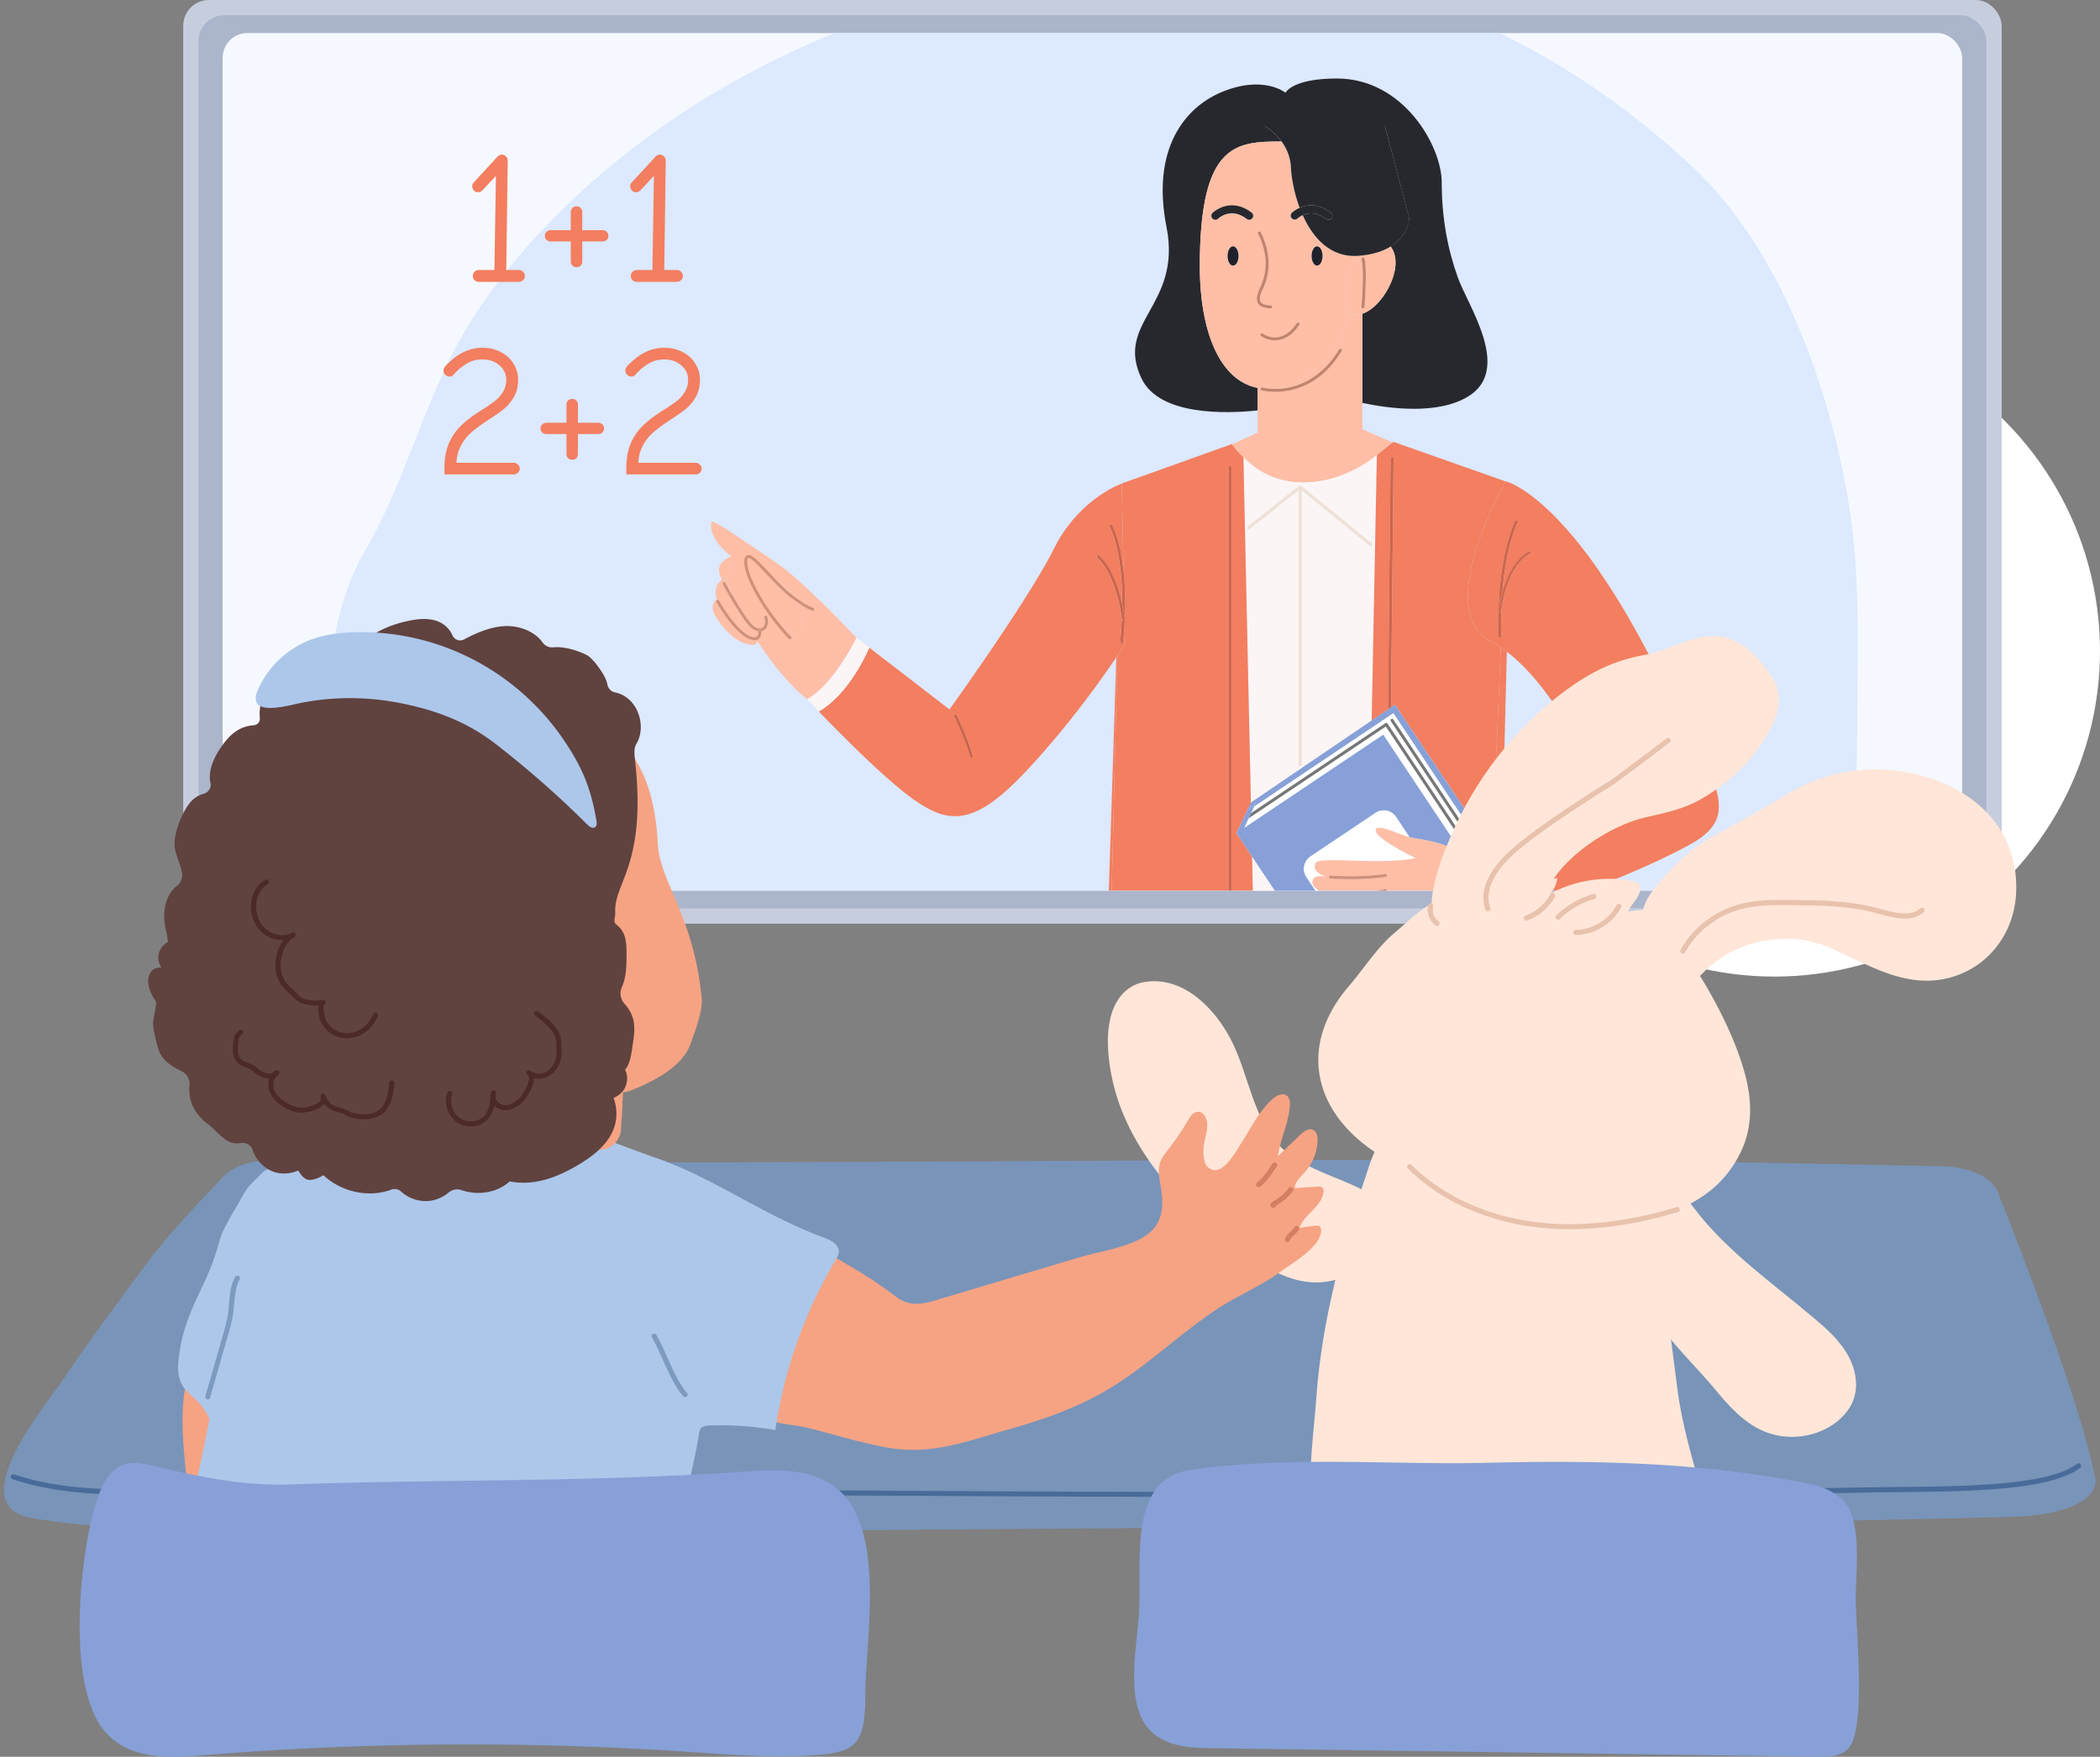 <svg width="447" height="374" fill="none" xmlns="http://www.w3.org/2000/svg"><rect width="100%" height="100%" fill="#808080" stroke="none"/><circle cx="377.685" cy="138.592" r="69.314" fill="#fff"/><circle cx="275.118" cy="107.216" r="87.579" fill="#fff"/><rect x="39" width="387.068" height="196.649" rx="5.477" fill="#C6CEDE"/><rect x="42.25" y="3.242" width="380.567" height="190.148" rx="5.477" fill="#ABB6CC"/><g clip-path="url(#a)"><rect x="47.391" y="7.039" width="370.274" height="182.564" rx="5.267" fill="#F5F9FF"/><path d="M339.812 19.047c-10.18-6.991-21.107-12.844-32.675-17.078-59.119-21.633-132.76-5.195-179.867 35.67-9.699 8.414-18.526 17.932-25.698 28.641-10.731 16.011-14.433 34.905-23.972 51.147-9.681 16.491-8.008 39.939-7.688 58.529.374 21.153 1.495 42.59 8.026 62.693 6.727 20.743 18.989 39.316 33.368 55.612 13.739 15.566 32.977 18.555 52.838 20.583a611.25 611.25 0 0 0 134.949-1.227c9.646-1.157 19.487-2.616 28.065-7.205 10.037-5.373 17.476-14.517 24.648-23.43 13.953-17.381 28.19-35.278 35.184-56.502 8.649-26.24 8.186-56.768 8.435-84.147.107-11.599 0-23.269-1.851-34.708-4.128-25.636-14.86-55.239-34.026-72.78a175.294 175.294 0 0 0-19.736-15.797Z" fill="#DCE9FE"/><g clip-path="url(#b)"><path d="M255.389 56.673c0-26.282 7.766-26.544 17.406-26.55-1.619-2.217-3.629-3.306-3.629-3.306h25.619l5.179 19.65s-.105 3.606-3.957 5.997c.161.224.322.48.465.778 2.214 4.44-2.395 12.248-6.476 13.543v18.99c5.601 1.196 16.122 2.635 22.635-1.45 9.211-5.778-.143-19.19-2.302-25.199-2.158-6.008-3.448-12.652-3.448-20.31 0-7.66-8.102-22.105-22.313-22.105-9.559 0-10.936 3.032-10.936 3.032s-4.789-3.929-13.851-.03c-7.45 3.206-14.789 11.873-11.476 28.635 3.312 16.762-11.097 20.13-5.329 32.216 3.815 7.995 18.051 7.51 24.72 6.812v-4.8c-8.269-1.632-12.307-12.41-12.307-25.903Z" fill="#27282D"/><path d="m288.852 54.49.013-.013h-.013v.013Z" fill="#D5694D"/><path d="m267.145 211.327-.366-14.041h-4.671v10.417a.318.318 0 0 1-.316.317.318.318 0 0 1-.316-.317v-10.417h-18.43c-3.56 0-6.445-2.896-6.445-6.47l1.259-51.238c-.08.118-.161.237-.241.361l-1.892 58.598 3.405 1.657 25.451 12.39c1.154.561 2.587-.143 2.562-1.257Z" fill="#F37E60"/><path d="M264.72 97.419c.025.018.043.043.074.068 1.055 1.003 2.221 1.955 3.22 2.59 2.679 1.7 5.675 2.522 8.727 2.634.435.025.863.025 1.303 0 5.316-.143 10.737-2.36 15.024-5.815l.006-.007 3.356-2.696-6.433-2.802V66.791c-.701.224-1.383.248-2.016.037a2.152 2.152 0 0 1-.632-.324c-2.86 9.215-9.448 15.74-16.507 16.257.974.044 2.215-.006 3.598-.292 2.971-.617 7.22-2.522 10.576-8.064a.317.317 0 1 1 .54.33c-1.532 2.535-3.381 4.552-5.49 5.997a15.13 15.13 0 0 1-5.533 2.36 15.371 15.371 0 0 1-3.089.317c-1.718 0-2.835-.293-2.903-.311a.32.32 0 0 1-.223-.393c0-.006.006-.018.012-.025a10.585 10.585 0 0 1-.639-.105v9.533l-5.421 2.471c.452.71 1.172 1.557 2.003 2.398.149.15.298.292.447.442Z" fill="#FFBEA5"/><path d="M288.567 54.84s.105-.131.285-.343v-.012c-5.775.28-9.422-3.917-11.562-8.667a4.31 4.31 0 0 0-1.148.74.833.833 0 0 1-.589.243.865.865 0 0 1-.608-.255.856.856 0 0 1 .012-1.202c.031-.03.652-.629 1.681-1.09-1.197-3.181-1.755-6.425-1.86-8.61-.112-2.286-.974-4.116-1.985-5.511-9.64 0-17.406.268-17.406 26.55 0 13.493 4.044 24.27 12.307 25.902.211.044.421.075.639.106a.312.312 0 0 1 .378-.2c.019.007.831.219 2.134.275 7.059-.517 13.647-7.042 16.506-16.258-3.151-2.26 1.216-11.668 1.216-11.668Zm-8.219-2.391c.639 0 1.16.915 1.16 2.048s-.521 2.049-1.16 2.049c-.639 0-1.16-.916-1.16-2.049s.521-2.048 1.16-2.048Zm-17.884 4.097c-.638 0-1.16-.916-1.16-2.049s.522-2.048 1.16-2.048c.639 0 1.16.915 1.16 2.048s-.521 2.049-1.16 2.049Zm4.113-10.081a.84.84 0 0 1-1.185.156c-3.374-2.603-5.986-.168-6.091-.063a.835.835 0 0 1-.589.243.862.862 0 0 1-.608-.255.855.855 0 0 1 .012-1.202c.037-.037.955-.928 2.438-1.37 1.371-.41 3.498-.516 5.868 1.308a.85.85 0 0 1 .155 1.183Zm1.216 18.12c-.441-.735-.292-1.825.478-3.431 2.357-4.926.452-9.62-.478-11.414a.318.318 0 1 1 .564-.293c.974 1.875 2.965 6.8.49 11.98-.657 1.377-.825 2.298-.508 2.827.279.467.986.71 2.158.76a.318.318 0 0 1-.012.635h-.012c-1.427-.056-2.277-.392-2.68-1.065Zm8.765 4.6c-1.259 1.85-2.723 2.927-4.342 3.207-.292.05-.577.075-.85.075-1.681 0-2.866-.847-2.922-.89a.315.315 0 0 1-.068-.442.31.31 0 0 1 .44-.069c.025.019 1.458 1.028 3.3.704 1.446-.255 2.761-1.24 3.915-2.94a.317.317 0 0 1 .44-.08c.149.087.186.286.087.436Z" fill="#FFBEA5"/><path d="M296.478 53.24a5.634 5.634 0 0 0-.465-.78c-1.557.966-3.735 1.738-6.762 1.987-.13.013-.26.019-.39.025l-.013.013c-.186.211-.285.342-.285.342s-4.367 9.408-1.21 11.669c.186.13.397.242.633.323.633.212 1.315.18 2.016-.037 4.082-1.289 8.69-9.097 6.476-13.543Zm-6.054 12.11a.318.318 0 0 1-.317.293h-.024a.32.32 0 0 1-.292-.343c.006-.08.633-7.845.012-10.075a.318.318 0 0 1 .218-.392c.167-.05.341.05.39.218.658 2.341.044 9.975.013 10.299Z" fill="#FFBEA5"/><path d="m291.975 153.391.757-38.673-14.689-12.011c-.441.025-.869.025-1.303 0-1.24 1.077-4.106 3.58-7.009 6.127l6.817-5.398c.006 0 .006-.007.012-.007.006-.006.013-.012.019-.012.012-.006.018-.013.031-.019.006-.006.012-.006.025-.012.012-.006.024-.006.037-.013.006 0 .012-.006.018-.006.019-.006.038-.006.05-.006h.006c.019 0 .038 0 .056.006.006 0 .013.006.019.006.012.007.025.007.037.013.006 0 .012.006.019.012.012.006.018.013.031.019.006.006.012.006.018.012.006 0 .006.007.013.007l15.023 12.247a.317.317 0 0 1 .044.448.326.326 0 0 1-.248.119.333.333 0 0 1-.199-.069l-14.509-11.824v58.368a.318.318 0 0 1-.316.317.318.318 0 0 1-.316-.317v-58.387l-10.422 8.257a.315.315 0 0 1-.446-.05c-.006-.012-.013-.019-.019-.031-.18.156-.353.311-.527.461l1.259 58.05.143-.274 25.569-17.36ZM266.52 182.359l.322 14.925h9.615l-9.937-14.925ZM293.083 96.883l-.013.006.013-.006ZM264.723 97.418c.024.025.049.044.074.069-.025-.025-.05-.05-.074-.069Z" fill="#FCF5F5"/><path d="m265.613 112.097 4.119-3.263c2.903-2.54 5.775-5.043 7.01-6.127-3.052-.112-6.048-.934-8.728-2.634-.999-.635-2.165-1.587-3.22-2.59-.024-.025-.049-.043-.074-.068a15.27 15.27 0 0 1-.447-.442c.131.13.267.267.404.398l.335 15.598c.173-.15.347-.305.527-.461a.313.313 0 0 1 .074-.411ZM292.733 114.716l.348-17.833-.006.006c-4.287 3.456-9.708 5.672-15.024 5.816l14.682 12.011Z" fill="#FCF5F5"/><path d="m319.771 177.28.974-38.53a32.121 32.121 0 0 0-1.296-.934l-.217 5.106-1.502 35.211c.447-.186.968-.398 1.539-.647.161-.056.329-.131.502-.206Z" fill="#F37E60"/><path d="M276.647 44.242c.229-.106.483-.2.756-.28 1.371-.411 3.499-.517 5.868 1.308a.847.847 0 0 1 .156 1.189.84.84 0 0 1-1.185.155c-2.072-1.593-3.852-1.295-4.944-.803 2.134 4.751 5.787 8.948 11.562 8.668h.013c.13-.007.254-.013.391-.025 3.027-.25 5.204-1.015 6.761-1.986 3.852-2.392 3.958-5.997 3.958-5.997l-5.192-19.65h-25.619s2.01 1.089 3.629 3.306c1.017 1.388 1.873 3.225 1.985 5.51.099 2.18.663 5.423 1.861 8.605Z" fill="#27282D"/><path d="m293.077 96.885-.348 17.833-.756 38.673 3.48-2.359.545-53.418c0-.174.143-.318.317-.318h.006a.32.32 0 0 1 .316.324l-.539 52.976.825-.561 19.242 28.742c.322-.131.862-.342 1.575-.635l1.501-35.211.217-5.106a24.03 24.03 0 0 0-2.034-1.227c-12.555-6.674 2.593-33.2 3.108-34.09l-1.291-.455-21.872-7.72-.763-.274-.161.13-3.368 2.696ZM239.157 121.577c.23 2.173.323 4.278.335 6.09.013 1.5-.018 2.901-.074 4.134v.019c-.013.323-.031.641-.044.94l.087 4.39s-.564.89-1.6 2.434l-1.259 51.238c0 3.575 2.884 6.47 6.445 6.47h18.429v-97.8c0-.175.143-.318.316-.318.174 0 .317.143.317.317v97.795h4.726l-.322-14.925-3.325-4.994.006-.006 1.421-3.014a.306.306 0 0 1 .08-.168l.608-1.295.044-.094.031-.068.887-1.706-1.26-58.05-.335-15.598c-.136-.13-.266-.267-.403-.398-.825-.84-1.544-1.688-2.003-2.397-.007-.013-.019-.025-.025-.038l-6.656 2.385-16.829 6.015v.012c.019-.006.025-.012.025-.012l.378 18.642Z" fill="#F37E60"/><path d="M296.634 97.617a.323.323 0 0 0-.316-.324h-.007a.318.318 0 0 0-.316.317l-.546 53.418.639-.436.546-52.975Z" fill="#CE654A"/><path d="m267.368 170.794-.44.947 1.408-.947 28.249-18.947 18.305 27.503c.304-.137.614-.28.912-.436l.347-.137-19.241-28.742-.825.561-.639.435-3.48 2.36-25.563 17.36-.143.274-.887 1.706 1.997-1.937Z" fill="#87A0D7"/><path d="m265.352 172.797-.043.087.043-.087ZM294.901 153.955c.068-.05.155-.063.236-.05.08.018.155.062.204.137l17.35 26.145c.273-.087.559-.181.844-.286l-17.48-26.37a.318.318 0 1 1 .527-.355l17.524 26.432a.398.398 0 0 1 .031.062c.254-.099.508-.205.763-.317l-18.306-27.509-28.248 18.947-1.409.947-.632 1.363 28.596-19.146Z" fill="#fff"/><path d="m294.984 154.66-29.21 19.552-.962 2.067 29.614-19.863 16.202 24.34a26.47 26.47 0 0 0 1.427-.374l-17.071-25.722Z" fill="#fff"/><path d="m264.621 174.349.081-.169a.364.364 0 0 0-.081.169Z" fill="#D5694D"/><path d="m294.985 154.659 17.071 25.722c.205-.062.416-.125.633-.193l-17.35-26.145a.334.334 0 0 0-.205-.137.294.294 0 0 0-.236.049l-28.602 19.147-.515 1.108 29.204-19.551ZM296.579 153.18a.318.318 0 1 0-.528.355l17.481 26.37c.198-.075.397-.15.601-.231a.18.18 0 0 0-.031-.062l-17.523-26.432Z" fill="#777"/><path d="M319.995 194.826c-1.247.224-2.37.367-3.331.417 0 0-9.355 3.829-22.524 2.889-13.169-.94-14.751-2.889-14.354-3.973.279-.759 1.346-.591 1.346-.591s-1.848-.928-1.941-2.372c-.044-.679.539-.959 1.172-1.059l-2.276-3.425a3.165 3.165 0 0 1 .868-4.383l13.839-9.284a3.14 3.14 0 0 1 4.367.872l2.872 4.321c.161.044.304.075.441.1 2.084.361 7.338 1.133 8.926 2.665 0 0 .477-.075 1.234-.249l-16.202-24.34-29.614 19.863.962-2.067.515-1.109.632-1.363.441-.947-1.979 1.93-.031.069-.044.093-.607 1.295-.081.169-1.421 3.013-.006.006 3.325 4.994 9.937 14.925 15.955 23.972 24.223-14.999 7.692-4.764.074-.043-4.41-6.625Z" fill="#87A0D7"/><path d="M281.829 190.14s-2.804-1.102-2.444-2.546c.36-1.445 1.942-.94 2.878-1.009 0 0-3.275-.797-2.171-2.889.745-1.42 13.976.579 21.246-1.009 0 0-8.418-4.047-8.492-5.853-.069-1.693 4.851.797 7.189 1.42l-2.872-4.321a3.14 3.14 0 0 0-4.367-.872l-13.845 9.278a3.167 3.167 0 0 0-.869 4.383l2.277 3.425c.707-.112 1.47-.007 1.47-.007Z" fill="#fff"/><path d="M315.807 178.918c-.304.156-.608.299-.912.436-.254.112-.508.218-.763.318-.204.081-.403.155-.601.23-.286.106-.571.199-.844.286-.217.069-.428.137-.633.194-.539.155-1.023.28-1.426.373-.757.174-1.235.249-1.235.249-1.582-1.525-6.836-2.304-8.926-2.665a6.285 6.285 0 0 1-.44-.099c-2.339-.623-7.258-3.107-7.19-1.42.075 1.806 8.492 5.853 8.492 5.853-7.27 1.588-20.501-.411-21.245 1.009-1.098 2.092 2.171 2.889 2.171 2.889-.937.074-2.519-.436-2.878 1.008-.36 1.445 2.444 2.547 2.444 2.547s-.763-.106-1.471.006c-.626.1-1.215.38-1.172 1.059.093 1.444 1.942 2.372 1.942 2.372s-1.074-.168-1.346.592c-.397 1.083 1.184 3.032 14.353 3.972 13.17.94 22.524-2.889 22.524-2.889l-.844-16.32Zm-32.585 7.491c.062.006 6.253.436 11.606-.349a.317.317 0 0 1 .36.268.317.317 0 0 1-.267.361c-2.58.38-5.347.479-7.542.479-2.426 0-4.169-.124-4.2-.124a.317.317 0 0 1-.292-.343.31.31 0 0 1 .335-.292Zm-.452 3.611c.074 0 7.195.119 12.058-.654a.317.317 0 0 1 .093.629c-3.777.598-8.889.673-11.084.673-.664 0-1.061-.006-1.074-.006a.315.315 0 0 1-.31-.324c0-.181.143-.318.317-.318Zm11.004 3.755a.318.318 0 0 1 .037.635c-.75.05-1.575.068-2.425.068-4.243 0-9.168-.498-9.23-.504a.32.32 0 0 1-.286-.349.325.325 0 0 1 .348-.286c.08.012 7.121.722 11.556.436Z" fill="#FFBEA5"/><path d="M317.416 136.596c.689.367 1.365.778 2.035 1.226a25.4 25.4 0 0 1 1.297.934c11.022 8.425 18.733 26.88 18.733 26.88-2.624 1.613-4.032 3.904-10.657 7.366-3.337 1.75-6.619 3.238-9.05 4.284-.174.075-.342.15-.503.218l1.135 17.254c.342-.062.695-.137 1.055-.212.217-.043.44-.093.664-.143a72.447 72.447 0 0 0 3.846-.978c10.297-2.87 24.365-8.574 33.236-13.349 12.089-6.501 7.052-12.416-9.795-43.617-16.841-31.22-28.875-33.979-28.875-33.979s-.007.007-.013.025c-.515.891-15.656 27.416-3.108 34.091Zm36.4 25.827a.319.319 0 0 1-.025.636c-6.041-.281-12.883 2.758-12.952 2.789a.316.316 0 0 1-.13.025.319.319 0 0 1-.13-.61c.062-.025 7.04-3.126 13.237-2.84Zm-13.659 1.532c.031-.043.751-1.033 2.307-2.179 1.433-1.046 3.877-2.422 7.395-3.032a.316.316 0 0 1 .366.261.317.317 0 0 1-.261.367c-3.381.586-5.725 1.9-7.103 2.902-1.488 1.083-2.189 2.042-2.195 2.055a.319.319 0 0 1-.447.068.329.329 0 0 1-.062-.442Zm-17.238-53.15a.318.318 0 0 1 .155.424c-1.998 4.321-2.866 10.137-3.245 14.551.838-2.908 1.942-4.813 2.848-5.99 1.42-1.855 2.667-2.391 2.723-2.416a.319.319 0 0 1 .248.586c-.012.006-1.179.516-2.5 2.26-1.228 1.613-2.841 4.645-3.573 9.9-.112 3.126-.025 5.28-.025 5.311a.317.317 0 0 1-.304.33h-.012a.32.32 0 0 1-.316-.305c0-.037-.149-3.904.211-8.829.334-4.552 1.197-10.965 3.368-15.672a.318.318 0 0 1 .422-.15Z" fill="#F37E60"/><path d="m315.809 178.92.856 16.326c.961-.044 2.084-.187 3.331-.418l.403-.074-1.135-17.254c-.571.243-1.086.461-1.539.648-.707.292-1.246.51-1.575.635l-.341.137Z" fill="#FCF5F5"/><path d="M319.119 126.632c-.366 4.918-.211 8.785-.211 8.829a.315.315 0 0 0 .316.305h.012a.318.318 0 0 0 .304-.33c0-.031-.087-2.179.025-5.311v.018a.315.315 0 0 1-.316.274h-.044a.327.327 0 0 1-.273-.361c.224-1.625.534-3.038.887-4.278.379-4.414 1.247-10.23 3.245-14.551a.317.317 0 0 0-.155-.423.314.314 0 0 0-.422.155c-2.171 4.708-3.027 11.121-3.368 15.673Z" fill="#CE654A"/><path d="M319.205 130.411h.043a.324.324 0 0 0 .316-.274v-.018c.732-5.255 2.345-8.282 3.573-9.9 1.322-1.744 2.488-2.261 2.5-2.261a.317.317 0 1 0-.248-.585c-.05.025-1.303.56-2.723 2.416-.906 1.177-2.01 3.082-2.847 5.99a30.688 30.688 0 0 0-.887 4.278.322.322 0 0 0 .273.354Z" fill="#D5694D"/><path d="M283.181 187.046c.031 0 1.768.124 4.2.124 2.202 0 4.968-.099 7.543-.479a.317.317 0 0 0 .266-.361.315.315 0 0 0-.359-.268c-5.354.791-11.544.355-11.606.349a.318.318 0 0 0-.341.292.324.324 0 0 0 .297.343Z" fill="#D29077"/><path d="M282.767 190.654c.019 0 .416.006 1.073.006 2.196 0 7.308-.068 11.085-.672a.32.32 0 0 0 .267-.361.316.316 0 0 0-.36-.268c-4.863.772-11.984.66-12.052.654h-.006a.313.313 0 0 0-.317.311.32.32 0 0 0 .31.33ZM340.409 165.688c.05.118.168.186.292.186a.332.332 0 0 0 .13-.024c.068-.032 6.91-3.07 12.952-2.79a.314.314 0 0 0 .329-.305.315.315 0 0 0-.304-.33c-6.191-.286-13.169 2.814-13.244 2.845a.322.322 0 0 0-.155.418ZM340.231 164.395a.319.319 0 0 0 .447-.068c.006-.013.707-.971 2.196-2.055 1.371-1.002 3.721-2.316 7.102-2.901a.318.318 0 0 0-.105-.629c-3.517.61-5.961 1.986-7.394 3.032-1.564 1.146-2.283 2.136-2.308 2.179a.305.305 0 0 0 .062.442Z" fill="#D5694D"/><path d="M182.324 135.781c0-.006 0-.006 0 0 0 0-10.563-11.127-15.6-14.881-2.81-2.099-9.559-6.495-12.332-8.4l1.346 7.4c.813-.075-.267 1.965 2.115 4.493.236.249 6.383-1.943 6.631-1.688 3.009 2.528 6.402 5.343 6.402 5.343s.006.081.012.218c1.737 1.114 2.351 1.189 2.364 1.189h-.013l-.018.635c-.087 0-.683-.056-2.314-1.058.031 2.291-.186 7.64-2.984 5.516-.974-.741-2.028-1.843-3.064-3.107 1.917 2.547 3.474 4.079 3.505 4.104.124.124.13.323.006.448a.325.325 0 0 1-.23.099.336.336 0 0 1-.223-.087c-.037-.037-3.656-8.499-6.1-12.042l-2.327-.463c-.612.5-2.327-.725-1 2-1.827-.225 2 4.5 4.409 5.561a.316.316 0 0 1 .391.225c.353 1.27.093 2.378-.677 2.882-.18.119-.384.2-.595.237.006.013.006.031.006.044.006.049.087 1.158-.664 1.643a1.345 1.345 0 0 1-.763.212c-.483 0-1.079-.193-1.767-.573-2.978-1.65-6.21-7.285-6.346-7.528a.317.317 0 0 1 .118-.435.314.314 0 0 1 .434.118c.031.056 3.281 5.722 6.11 7.285.875.486 1.526.616 1.879.386.36-.23.391-.841.379-1.059 0-.031 0-.062.006-.093-.484-.075-1.005-.33-1.532-.76a3.603 3.603 0 0 1-.403-.386l-1.632-.373-1.203-3.661a113.752 113.752 0 0 1-2.81-4.832.311.311 0 0 1 .124-.43.309.309 0 0 1 .428.125c.012.025.564 1.033 1.346 2.372l-1.048-3.176.81-4.284s-.171.146.238.9l-1.346-7.4c-.968-.479-1.875-1.176-2.892-1.5 0 0-1.376 3.092 4.238 7.5 0 0-4.238 1-2.059 4.928 0 0-2.085 1.301-1.08 4.047 0 0-1.656 1.301-.502 3.356 1.147 2.049 3.529 5.062 6.19 6.034 2.234.815 2.699.255 2.953-.362 0 0 4.82 7.802 10.576 12.354 0 0 .72-.442 1.781-1.202 4.782-3.842 8.647-11.712 8.727-11.874Z" fill="#FFBEA5"/><path d="m161.782 133.786-.782-.181c.279.137.546.193.782.181Z" fill="#FFBEA5"/><path d="m239.463 137.152-.087-4.39c-.13 2.354-.31 3.892-.316 3.916a.317.317 0 0 1-.316.281h-.038a.322.322 0 0 1-.279-.355c.006-.025.236-1.949.354-4.795-.732-5.267-2.115-8.536-3.151-10.348-1.117-1.962-2.078-2.69-2.085-2.696a.32.32 0 0 1-.068-.442.31.31 0 0 1 .441-.069c.043.031 1.048.785 2.227 2.839.849 1.476 1.916 3.88 2.704 7.497v-.915c-.043-4.57-.54-10.99-2.673-15.598a.315.315 0 0 1 .155-.423.313.313 0 0 1 .421.156c1.328 2.87 2.035 6.407 2.395 9.775l-.366-18.636-.025.013c-.552.199-9.261 3.474-14.484 13.972-5.403 10.828-22.17 34.097-22.17 34.097l-17.065-13.151c-1.215 2.74-5.024 10.324-10.756 13.586 4.516 4.677 14.118 14.402 20.03 18.612 7.313 5.193 12.673 6.095 23.547-5.33 9.087-9.546 16.463-19.944 19.744-24.801.081-.124.168-.242.242-.361 1.061-1.544 1.619-2.434 1.619-2.434Zm-32.578 24.177a.31.31 0 0 1-.391-.218c-1.272-4.364-3.412-8.567-3.43-8.611a.32.32 0 0 1 .136-.43.319.319 0 0 1 .428.137c.019.044 2.19 4.303 3.474 8.724a.321.321 0 0 1-.217.398Z" fill="#F37E60"/><path d="M168.732 126.748a35.35 35.35 0 0 0 2.159 1.519c-.007-.137-.013-.218-.013-.218s-3.393-2.814-6.401-5.342c1.401 1.482 2.909 3.026 4.255 4.041ZM163.301 122.382c-.98-1.04-1.905-2.03-2.649-2.702-1.073-.978-1.334-.897-1.34-.891-.583.349-.081 2.534.44 3.898 1.464 3.487 3.431 6.513 5.118 8.755 1.036 1.264 2.09 2.366 3.064 3.107 2.798 2.123 3.015-3.226 2.984-5.517a32.834 32.834 0 0 1-2.562-1.775c-1.625-1.226-3.443-3.163-5.055-4.875ZM155.5 119l-.805 4.283 1.049 3.176c1.383 2.391 3.492 5.834 4.546 6.693.242.199.484.349.708.455l.781.18a.954.954 0 0 0 .496-.155c.522-.343.683-1.202.416-2.18a.324.324 0 0 1 .149-.361 6.042 6.042 0 0 0-.186-.268c-1.321-1.793-5.105-8.636-6.65-11.457-.415-.753-.504-.366-.504-.366ZM157.86 132.886l1.631.374c-.782-.841-1.842-2.435-2.835-4.041l1.204 3.667Z" fill="#FFBEA5"/><path d="m185.051 137.876-2.723-2.099c-.08.162-3.945 8.033-8.727 11.874-.583.467-1.179.878-1.781 1.202 0 0 .949 1.009 2.475 2.603 5.738-3.263 9.541-10.841 10.756-13.58Z" fill="#FCF5F5"/><path d="M239.426 131.751v.056c.056-1.233.087-2.634.074-4.135a64.285 64.285 0 0 0-.335-6.089c-.359-3.375-1.067-6.912-2.394-9.776a.318.318 0 1 0-.577.268c2.134 4.614 2.63 11.027 2.674 15.597 0 .312.006.617 0 .915.211.966.397 2.018.558 3.164ZM239.151 132.11h-.043a.327.327 0 0 1-.317-.274c0-.013 0-.019-.006-.031-.124 2.845-.353 4.769-.353 4.794a.32.32 0 0 0 .279.355h.037a.32.32 0 0 0 .316-.28c0-.025.186-1.557.317-3.917.018-.299.031-.616.043-.94a.318.318 0 0 1-.273.293Z" fill="#CE654A"/><path d="M239.106 132.115h.044a.318.318 0 0 0 .272-.287v-.075a42.659 42.659 0 0 0-.558-3.163c-.781-3.611-1.855-6.021-2.704-7.496-1.179-2.055-2.19-2.809-2.227-2.84a.31.31 0 0 0-.441.069.312.312 0 0 0 .069.442c.012.006.967.735 2.084 2.696 1.029 1.812 2.419 5.081 3.151 10.348 0 .013 0 .019.006.032a.305.305 0 0 0 .304.274Z" fill="#CE654A"/><path d="M158.586 120.971c.217 1.002.558 1.911.577 1.949 0 0 0 .006.006.006 1.16 2.771 2.636 5.255 4.044 7.298 2.444 3.536 4.684 5.74 4.721 5.778a.307.307 0 0 0 .223.087.309.309 0 0 0 .23-.1.316.316 0 0 0-.007-.448c-.031-.031-1.581-1.557-3.504-4.103-1.688-2.242-3.654-5.268-5.118-8.755-.521-1.37-1.023-3.549-.44-3.898.012-.006.266-.081 1.34.891.744.678 1.668 1.662 2.648 2.702 1.607 1.706 3.431 3.649 5.05 4.869a31.429 31.429 0 0 0 2.561 1.775c1.626 1.002 2.227 1.058 2.314 1.058l.019-.635h.012c-.006 0-.62-.074-2.363-1.189a36.596 36.596 0 0 1-2.159-1.519c-1.346-1.015-2.853-2.559-4.255-4.041l-.72-.76c-2.382-2.528-3.684-3.873-4.503-3.792a.633.633 0 0 0-.279.087c-.583.361-.714 1.252-.397 2.74ZM162.691 131.454c.273.983.112 1.836-.415 2.179a.996.996 0 0 1-.497.155c-.235.013-.502-.049-.781-.18a3.538 3.538 0 0 1-.707-.455c-1.061-.859-3.164-4.308-4.547-6.693-.776-1.339-1.328-2.348-1.346-2.372a.311.311 0 0 0-.428-.125.314.314 0 0 0-.124.43c.093.174 1.383 2.521 2.81 4.831.992 1.607 2.053 3.195 2.834 4.041.143.156.28.287.404.386.521.424 1.048.679 1.532.76a.31.31 0 0 1 .279-.243.32.32 0 0 1 .335.243c.211-.037.409-.118.595-.236.77-.505 1.03-1.613.677-2.883a.326.326 0 0 0-.391-.225.402.402 0 0 0-.075.032.307.307 0 0 0-.155.355Z" fill="#D29077"/><path d="M161.701 134.164a.304.304 0 0 0-.279.243c-.006.031-.013.062-.006.093.018.218-.019.828-.379 1.059-.353.23-1.005.099-1.879-.386-2.829-1.563-6.079-7.229-6.11-7.285a.316.316 0 0 0-.435-.119.317.317 0 0 0-.117.436c.136.237 3.368 5.878 6.358 7.528.688.38 1.284.573 1.768.573.291 0 .552-.069.763-.212.75-.486.663-1.594.663-1.644 0-.018-.006-.031-.006-.043-.043-.15-.18-.262-.341-.243Z" fill="#D29077"/><path d="M203.619 152.208a.317.317 0 1 0-.564.292c.019.044 2.159 4.247 3.43 8.612.044.137.168.23.304.23a.317.317 0 0 0 .304-.405c-1.284-4.421-3.449-8.686-3.474-8.729ZM262.109 99.493a.318.318 0 0 0-.316-.317.318.318 0 0 0-.316.317v108.211c0 .175.142.318.316.318a.318.318 0 0 0 .316-.318V99.493Z" fill="#CE654A"/><path d="M276.742 103.367c.019 0 .037 0 .056.006-.013-.006-.031-.006-.056-.006ZM276.82 103.379c.014.007.027.007.041.014-.014-.007-.027-.014-.041-.014ZM276.629 103.385c.013-.007.027-.007.041-.014a.1.1 0 0 1-.041.014ZM277.058 103.683v.667l14.509 11.824c.055.05.13.068.198.068a.307.307 0 0 0 .248-.118.323.323 0 0 0-.043-.448l-15.024-12.248c-.006-.006-.006-.006-.012-.006a.342.342 0 0 1 .124.261ZM276.688 103.374c.018-.007.037-.007.05-.007-.019 0-.032 0-.05.007ZM276.582 103.415c.014-.007.021-.014.034-.02a.133.133 0 0 0-.034.02ZM265.539 112.51c.006.013.012.019.018.031a.316.316 0 0 0 .447.05l10.421-8.256v-.654c0-.106.05-.199.13-.255-.006 0-.006.006-.012.006l-6.817 5.398-4.119 3.263a.325.325 0 0 0-.068.417Z" fill="#EFE1D5"/><path d="M276.426 103.683V162.723c0 .175.142.318.316.318a.318.318 0 0 0 .316-.318v-59.04a.306.306 0 0 0-.13-.255c-.006-.006-.012-.013-.018-.013-.013-.006-.019-.012-.031-.018-.007-.006-.013-.006-.019-.013-.012-.006-.025-.006-.037-.012-.006 0-.013-.006-.019-.006-.018-.007-.037-.007-.056-.007h-.006c-.018 0-.037 0-.049.007-.007 0-.013.006-.019.006-.013 0-.025.006-.037.012-.007 0-.013.007-.025.013-.013.006-.019.012-.031.018-.006.007-.013.007-.019.013a.296.296 0 0 0-.136.255Z" fill="#EFE1D5"/><path d="M268.335 82.686a.048.048 0 0 1-.012.025.326.326 0 0 0 .223.392c.068.019 1.185.312 2.903.312.887 0 1.942-.081 3.089-.318a15.13 15.13 0 0 0 5.533-2.36c2.109-1.444 3.958-3.462 5.49-5.996a.316.316 0 0 0-.105-.436.314.314 0 0 0-.435.106c-3.349 5.542-7.598 7.44-10.576 8.063a14.623 14.623 0 0 1-3.598.293c-1.296-.056-2.115-.268-2.134-.274a.304.304 0 0 0-.378.193ZM290.031 54.837a.317.317 0 0 0-.217.392c.627 2.23-.006 9.994-.012 10.075a.319.319 0 0 0 .291.342h.025a.317.317 0 0 0 .316-.292c.025-.324.645-7.958-.012-10.299a.316.316 0 0 0-.391-.218Z" fill="#C3836A"/><path d="M280.347 56.542c.639 0 1.16-.915 1.16-2.048s-.521-2.049-1.16-2.049c-.638 0-1.159.916-1.159 2.049s.521 2.048 1.159 2.048ZM262.461 56.542c.64 0 1.16-.917 1.16-2.048 0-1.132-.52-2.049-1.16-2.049-.641 0-1.16.917-1.16 2.049 0 1.131.519 2.048 1.16 2.048Z" fill="#1F212B"/><path d="M276.472 68.74a.317.317 0 0 0-.44.08c-1.16 1.694-2.475 2.684-3.914 2.94-1.843.323-3.276-.686-3.3-.704a.316.316 0 1 0-.372.51c.055.044 1.246.89 2.921.89.273 0 .552-.024.85-.074 1.619-.28 3.083-1.357 4.342-3.207a.318.318 0 0 0-.087-.435Z" fill="#C3836A"/><path d="M266.413 45.268c-2.364-1.824-4.498-1.718-5.868-1.307-1.477.442-2.401 1.332-2.438 1.37a.85.85 0 0 0 .595 1.456.844.844 0 0 0 .589-.242c.112-.106 2.717-2.54 6.092.062a.84.84 0 0 0 1.185-.156.84.84 0 0 0-.155-1.183ZM282.238 46.613a.84.84 0 0 0 1.185-.155.847.847 0 0 0-.155-1.19c-2.363-1.824-4.497-1.718-5.868-1.307-.273.08-.521.18-.757.28-1.029.46-1.65 1.058-1.681 1.09a.85.85 0 0 0 1.185 1.214c.043-.044.459-.43 1.148-.741 1.091-.492 2.872-.791 4.943.81Z" fill="#27282D"/><path d="M270.476 65.647a.32.32 0 0 0 .317-.305.319.319 0 0 0-.304-.33c-1.173-.043-1.88-.292-2.159-.76-.316-.529-.149-1.45.509-2.826 2.481-5.187.484-10.106-.49-11.98a.318.318 0 1 0-.565.293c.931 1.793 2.835 6.488.478 11.413-.769 1.606-.918 2.696-.478 3.43.404.673 1.253 1.01 2.674 1.065h.018Z" fill="#C3836A"/></g><path d="M101.88 60c-.347 0-.64-.12-.88-.36s-.36-.533-.36-.88.12-.64.36-.88c.24-.267.533-.4.88-.4h3.36l.32-20.04-2.88 3.08c-.24.267-.547.4-.92.4-.347 0-.64-.12-.88-.36a1.335 1.335 0 0 1-.36-.92c0-.32.12-.6.36-.84l5.04-5.48c.107-.107.24-.2.4-.28.187-.08.347-.12.48-.12.373 0 .68.133.92.4.24.24.36.533.36.88l-.32 23.28h2.64c.4 0 .72.133.96.4.24.24.36.533.36.88s-.133.64-.4.88c-.24.24-.52.36-.84.36h-8.6Zm20.859-3.12c-.346 0-.64-.107-.88-.32-.24-.24-.36-.533-.36-.88V51.4h-4.28c-.346 0-.64-.107-.88-.32-.24-.24-.36-.533-.36-.88s.12-.627.36-.84c.24-.24.534-.36.88-.36h4.28v-3.88c0-.347.12-.627.36-.84.24-.24.534-.36.88-.36.347 0 .627.12.84.36.24.213.36.493.36.84V49h4.36c.32 0 .6.12.84.36.24.213.36.493.36.84s-.12.64-.36.88c-.24.213-.52.32-.84.32h-4.36v4.28c0 .347-.12.64-.36.88-.213.213-.493.32-.84.32ZM135.513 60c-.347 0-.64-.12-.88-.36s-.36-.533-.36-.88.12-.64.36-.88c.24-.267.533-.4.88-.4h3.36l.32-20.04-2.88 3.08c-.24.267-.547.4-.92.4-.347 0-.64-.12-.88-.36a1.335 1.335 0 0 1-.36-.92c0-.32.12-.6.36-.84l5.04-5.48c.106-.107.24-.2.4-.28.186-.08.346-.12.48-.12.373 0 .68.133.92.4.24.24.36.533.36.88l-.32 23.28h2.64c.4 0 .72.133.96.4.24.24.36.533.36.88s-.134.64-.4.88c-.24.24-.52.36-.84.36h-8.6ZM94.6 99.8c0-2.133.32-3.947.96-5.44.667-1.493 1.52-2.733 2.56-3.72 1.04-1.013 2.347-2.027 3.92-3.04 1.413-.88 2.467-1.587 3.16-2.12a7.025 7.025 0 0 0 1.8-1.96c.507-.773.76-1.667.76-2.68 0-1.227-.493-2.253-1.48-3.08-.96-.827-2.147-1.24-3.56-1.24-1.36 0-2.547.333-3.56 1s-1.76 1.28-2.24 1.84c-.267.293-.48.507-.64.64-.133.107-.333.16-.6.16-.373 0-.68-.133-.92-.4s-.36-.56-.36-.88c0-.24.08-.48.24-.72.16-.24.467-.56.92-.96 2.16-2.107 4.547-3.16 7.16-3.16 1.44 0 2.733.307 3.88.92 1.147.587 2.04 1.4 2.68 2.44.667 1.04 1 2.187 1 3.44 0 1.44-.307 2.68-.92 3.72a9.203 9.203 0 0 1-2.16 2.56c-.853.667-2.04 1.493-3.56 2.48-1.307.853-2.387 1.653-3.24 2.4-.853.72-1.587 1.627-2.2 2.72-.613 1.067-.96 2.333-1.04 3.8h12.2c.347 0 .64.133.88.4.267.24.4.533.4.88 0 .32-.133.6-.4.84-.24.24-.533.36-.88.36H94.6v-1.2Zm27.218-1.92c-.347 0-.64-.107-.88-.32-.24-.24-.36-.533-.36-.88V92.4h-4.28c-.347 0-.64-.107-.88-.32-.24-.24-.36-.533-.36-.88s.12-.627.36-.84c.24-.24.533-.36.88-.36h4.28v-3.88c0-.347.12-.627.36-.84.24-.24.533-.36.88-.36.346 0 .626.12.84.36.24.213.36.493.36.84V90h4.36c.32 0 .6.12.84.36.24.213.36.493.36.84s-.12.64-.36.88c-.24.213-.52.32-.84.32h-4.36v4.28c0 .347-.12.64-.36.88-.214.213-.494.32-.84.32Zm11.493 1.92c0-2.133.32-3.947.96-5.44.667-1.493 1.52-2.733 2.56-3.72 1.04-1.013 2.347-2.027 3.92-3.04 1.413-.88 2.467-1.587 3.16-2.12a7.025 7.025 0 0 0 1.8-1.96c.507-.773.76-1.667.76-2.68 0-1.227-.493-2.253-1.48-3.08-.96-.827-2.147-1.24-3.56-1.24-1.36 0-2.547.333-3.56 1s-1.76 1.28-2.24 1.84c-.267.293-.48.507-.64.64-.133.107-.333.16-.6.16-.373 0-.68-.133-.92-.4s-.36-.56-.36-.88c0-.24.08-.48.24-.72.16-.24.467-.56.92-.96 2.16-2.107 4.547-3.16 7.16-3.16 1.44 0 2.733.307 3.88.92 1.147.587 2.04 1.4 2.68 2.44.667 1.04 1 2.187 1 3.44 0 1.44-.307 2.68-.92 3.72a9.203 9.203 0 0 1-2.16 2.56c-.853.667-2.04 1.493-3.56 2.48-1.307.853-2.387 1.653-3.24 2.4-.853.72-1.587 1.627-2.2 2.72-.613 1.067-.96 2.333-1.04 3.8h12.2c.347 0 .64.133.88.4.267.24.4.533.4.88 0 .32-.133.6-.4.84-.24.24-.533.36-.88.36h-14.76v-1.2Z" fill="#F37E60"/></g><path d="M31.396 268.729c3.754-5.152 11.849-13.763 16.338-18.424 1.914-2.012 5.667-3.238 9.74-3.238 7.948.024 21.122.098 28.064.147 87.874.859 175.576-.908 263.425-.074 15.357.148 48.353.81 64.642 1.153 5.618.123 10.377 2.331 11.604 5.397 5.127 12.831 18.031 46.096 20.828 61.429.147.785 0 7.359-18.473 7.825-83.703 2.159-154.846 2.012-238.648 2.772-28.727.246-57.478.516-86.205.418-14.499-.05-29.022-.172-43.52-.418-16.952-.294-34.37.393-51.076-2.306-1.52-.245-3.066-.515-4.367-1.226-9.322-5.054 6.575-23.772 9.936-28.85 5.569-8.365 11.75-16.436 17.712-24.605Z" fill="#7994B9"/><path d="M275.095 318.716c-16.903 0-32.775-.049-47.249-.098-22.594-.098-44.844-.221-65.721-.343-8.562-.05-17.271-.148-25.71-.246l-6.672-.073c-3.975-.049-8.047.049-11.972.147-5.225.122-10.598.245-15.995.049-17.172-.613-34.615-.613-51.026-.54-3.607.025-7.36.147-11.015.27-12.512.442-25.44.908-37.068-2.968a.53.53 0 0 1-.344-.687.53.53 0 0 1 .687-.344c11.432 3.827 24.262 3.361 36.675 2.92 3.656-.123 7.434-.27 11.04-.27 16.412-.074 33.879-.098 51.076.539 5.348.197 10.72.074 15.921-.049 3.925-.098 7.997-.196 12.021-.147l6.672.074c8.415.098 17.148.196 25.71.245 20.877.123 43.152.27 65.721.344 46.66.171 108.187.245 170.302-.908 1.962-.025 4.072-.049 6.255-.074 14.155-.147 31.769-.319 37.706-4.931.245-.171.564-.147.761.098.171.246.147.565-.098.761-6.232 4.857-24.042 5.029-38.369 5.176-2.183.025-4.293.049-6.255.074-42.858.785-85.445.981-123.053.981Z" fill="#496B99"/><path d="M364.907 295.589c2.993 3.631 6.231 7.311 10.574 9.126 4.661 1.963 10.279 1.447 14.498-1.325 1.987-1.3 3.704-3.14 4.538-5.372 1.178-3.189.393-6.845-1.324-9.764-1.717-2.944-4.269-5.274-6.869-7.458-8.881-7.556-18.694-14.302-25.734-23.6-.466-.613-.933-1.251-1.595-1.643-1.864-1.129-4.219.172-6.01 1.423-2.527 1.766-5.201 3.729-6.133 6.672-3.533 10.844 12.02 24.606 18.055 31.941Z" fill="#FFE6D8"/><path d="M352.051 260.043c.516 1.619.736 3.312.957 4.98 1.325 10.132 2.723 20.263 3.999 30.395.736 5.863 2.208 11.555 3.778 17.222 2.502 8.978 11.628 24.63 4.048 32.505-3.386 3.508-8.194 5.225-12.929 6.329-22.177 5.127-45.997-1.619-64.764-14.499-11.53-7.899-7.851-26.666-6.943-39.521 1.202-16.927 5.888-33.486 11.309-49.481 1.325-3.901 3.042-6.992 6.673-8.93 3.631-1.913 7.801-2.625 11.923-2.698 14.866-.27 26.813 5.569 36.773 16.044 1.914 2.011 3.803 4.146 4.858 6.722.122.319.22.637.318.932ZM333.369 146.9c5.2-3.803 10.328-6.354 16.534-7.433 5.569-.982 11.162-5.005 17.025-3.827 4.122.834 7.237 4.17 9.641 7.605.614.883 1.203 1.79 1.571 2.821.834 2.257.539 4.833-.319 7.09-.859 2.257-2.257 4.268-3.631 6.231-3.067 4.415-7.703 8.267-12.413 10.916-3.558 1.988-7.63 2.822-11.629 3.729-7.384 1.718-17.515 8.292-20.754 15.406-.392.835-.662 1.742-1.202 2.478-.392.564-.932 1.031-1.447 1.472-1.57 1.374-3.14 2.723-4.808 3.999-4.465 3.41-12.193 7.678-15.971 1.325-3.263-5.471.466-15.112 2.699-20.362 5.25-12.413 13.811-23.453 24.704-31.45ZM398.615 205.971c-3.067-1.3-6.084-2.87-9.126-4.195-8.93-3.925-20.214-1.692-26.985 5.348-.368.393-.761.81-1.3.933-.884.196-1.693-.467-2.331-1.104-1.742-1.718-3.483-3.41-5.225-5.128-1.816-1.79-3.729-3.777-3.999-6.329-.294-2.968 1.791-5.569 3.729-7.826 3.165-3.655 6.157-6.721 10.377-9.101 4.17-2.379 8.439-4.612 12.56-7.09 3.116-1.864 6.231-3.753 9.592-5.151 17.688-7.311 44.452 1.472 43.226 23.992-.466 8.513-6.035 15.774-14.376 17.884-5.74 1.447-11.015-.025-16.142-2.233Z" fill="#FFE6D8"/><path d="M287.1 209.969c-10.671 12.389-7.752 26.47 5.643 35.351 3.017 2.011 35.007 22.005 37.435 16.436 3.68.221 7.385-.147 11.04-.564 12.143-1.349 24.655-4.686 29.831-17.099 1.962-4.71 1.791-10.082.49-15.013-1.717-6.624-5.053-13.468-8.488-19.356-2.404-4.146-5.348-7.728-8.144-11.579-.27-.368-.54-.736-.638-1.178-.123-.466-.074-.981-.221-1.447-.319-1.031-1.521-1.521-2.6-1.717-1.718-.295-3.288.073-4.956.269.614-1.447 3.435-3.876 2.453-5.666-.318-.589-1.03-.786-1.668-.884-5.838-1.079-12.02-.098-17.246 2.699a5.895 5.895 0 0 0 1.448-3.287c-2.846.613-5.692 1.251-8.537 1.864-3.116.687-6.232 1.349-9.421 1.644-2.011.171-4.048.196-5.986.736-4.195 1.177-7.531 4.783-10.769 7.482-3.582 2.993-6.599 7.728-9.666 11.309Z" fill="#FFE6D8"/><path d="M334.075 261.683c-2.404 0-4.759-.148-7.041-.417-10.818-1.276-20.533-5.716-27.353-12.512-.221-.221-.221-.564 0-.76.221-.221.564-.221.761 0 6.672 6.623 16.166 10.941 26.74 12.217 9.003 1.079 18.987 0 29.683-3.214a.51.51 0 0 1 .663.368c.073.294-.074.589-.368.662-8.12 2.454-15.872 3.656-23.085 3.656Z" fill="#E8C2AD"/><path d="M276.153 246.913c4.588 2.822 10.353 4.392 14.818 6.894 2.526 1.423 5.127 3.41 5.568 6.28.491 3.14-1.766 6.035-4.219 8.071-3.435 2.821-7.679 4.858-12.119 4.858-4.784.024-9.249-2.257-13.272-4.833-12.07-7.728-23.968-19.699-28.776-33.437-2.281-6.526-4.784-19.92 2.502-24.582 1.104-.711 2.404-1.079 3.729-1.202 7.998-.834 14.719 6.158 18.154 13.419 3.115 6.6 4.416 15.529 9.371 21.073 1.202 1.35 2.65 2.478 4.244 3.459Z" fill="#FFE6D8"/><path d="M316.73 194.023a.555.555 0 0 1-.516-.343c-1.962-5.177 2.748-10.255 4.833-12.217 2.674-2.453 5.667-4.637 8.488-6.624a269.695 269.695 0 0 1 13.297-8.709 658.71 658.71 0 0 0 11.898-8.929c.245-.172.588-.148.76.098.172.245.147.588-.098.76-3.95 3.018-7.973 6.06-11.972 8.979a286.947 286.947 0 0 0-13.271 8.684c-2.797 1.963-5.765 4.097-8.366 6.526-1.938 1.791-6.28 6.476-4.563 11.039a.526.526 0 0 1-.319.687c-.024.025-.098.049-.171.049ZM358.189 203.004a.56.56 0 0 1-.27-.073.532.532 0 0 1-.196-.736c2.625-4.637 7.09-8.12 12.217-9.592 3.851-1.104 7.85-1.031 11.726-1.006 5.986.073 12.193.172 18.129 1.766l.516.147c2.943.81 6.28 1.718 8.463-.122a.523.523 0 0 1 .761.073.524.524 0 0 1-.074.761c-2.6 2.183-6.231 1.202-9.445.343l-.49-.147c-5.815-1.57-11.948-1.644-17.884-1.717-3.803-.049-7.728-.098-11.408.957-4.857 1.373-9.077 4.685-11.554 9.076a.632.632 0 0 1-.491.27ZM335.399 199.03a.546.546 0 0 1-.54-.54c0-.294.246-.54.54-.54 3.557 0 7.065-2.134 8.709-5.274a.534.534 0 0 1 .736-.221c.27.147.368.466.221.736-1.84 3.484-5.716 5.839-9.666 5.839ZM331.673 195.785a.486.486 0 0 1-.392-.172c-.196-.22-.196-.564.025-.76a18.718 18.718 0 0 1 7.776-4.514c.295-.074.589.074.663.368.073.294-.074.589-.368.662a17.554 17.554 0 0 0-7.336 4.244.472.472 0 0 1-.368.172ZM324.897 195.984a.547.547 0 0 1-.196-1.055c2.232-.785 4.17-2.453 5.323-4.538a.535.535 0 0 1 .736-.221c.27.147.368.466.221.736-1.251 2.33-3.41 4.17-5.912 5.053-.049.025-.123.025-.172.025ZM305.862 197.11a.494.494 0 0 1-.319-.098c-1.275-.981-1.913-2.747-1.545-4.317a.54.54 0 0 1 .662-.393.542.542 0 0 1 .393.663 3.224 3.224 0 0 0 1.153 3.213.523.523 0 0 1 .098.761.707.707 0 0 1-.442.171Z" fill="#E8C2AD"/><path d="M188.26 308.063c-5.52-1.055-10.893-2.723-16.339-4.097-3.778-.956-10.573-.662-12.168-5.004-.613-1.693-.539-3.533-.441-5.348.539-8.415 1.815-17.197 6.918-23.919 1.3-1.717 2.993-3.336 5.127-3.68 3.214-.515 6.918 1.963 9.567 3.533 3.263 1.913 6.452 3.949 9.445 6.255 3.631 2.822 6.428 1.718 10.721.442 9.42-2.821 18.816-5.618 28.236-8.439 4.195-1.251 8.611-1.84 12.634-3.68 5.275-2.428 6.011-6.182 5.078-11.702-.466-2.772-.809-4.513.908-6.746 1.742-2.257 3.41-4.538 4.833-7.016.319-.564.662-1.153 1.177-1.57.515-.393 1.301-.564 1.84-.196 1.3.883 1.3 2.919 1.006 4.219-.392 1.84-.834 3.312-.564 5.275.098.736.27 1.496.809 2.011 2.846 2.748 5.962-3.189 7.115-4.955 2.109-3.238 3.778-6.869 6.721-9.47.835-.736 2.11-1.398 3.018-.711.711.54.711 1.57.638 2.453-.368 3.68-2.012 6.82-2.527 10.451 1.57-1.521 3.165-3.042 4.735-4.563.785-.736 1.864-1.546 2.821-1.031.736.393.907 1.399.883 2.233a10.593 10.593 0 0 1-2.6 6.599c-.933 1.079-2.184 2.11-2.257 3.533 1.643-.098 3.287-.221 4.931-.319.294-.025.613-.025.858.147.344.245.393.76.319 1.177-.515 3.018-4.072 4.588-5.127 7.458 1.055-.147 2.11-.294 3.189-.441.417-.049.932-.099 1.227.22.171.197.22.467.22.736-.024 3.582-6.206 7.017-8.782 8.906-4.121 3.017-8.905 4.955-13.174 7.752-8.463 5.519-15.553 12.756-24.385 17.785-6.206 3.533-13.002 5.913-19.871 7.851-9.42 2.649-16.779 5.765-26.739 3.851Z" fill="#F6A383"/><path d="M267.915 252.73a.561.561 0 0 1-.417-.197.522.522 0 0 1 .074-.76c1.3-1.079 2.208-2.429 3.14-3.827l.147-.221a.547.547 0 1 1 .908.613l-.148.221c-.981 1.472-1.913 2.87-3.336 4.048a.556.556 0 0 1-.368.123ZM271.038 257.166c-.073 0-.122 0-.196-.024a.662.662 0 0 1-.441-.662.694.694 0 0 1 .367-.54l.221-.147c1.399-.908 2.331-1.497 3.312-2.846a.548.548 0 0 1 .761-.123.547.547 0 0 1 .122.761c-1.104 1.496-2.159 2.183-3.606 3.115 0 .074-.024.123-.074.197-.073.171-.269.269-.466.269ZM274.023 264.447c-.074 0-.123 0-.197-.049a.534.534 0 0 1-.294-.712c.27-.662.736-1.079 1.202-1.521.319-.294.613-.564.81-.907.147-.246.49-.344.736-.197.245.148.343.491.196.736-.27.466-.663.81-1.006 1.129-.392.368-.76.687-.932 1.128-.098.27-.295.393-.515.393Z" fill="#D67E63"/><path d="M39.72 314.911c.195 2.036-.418 16.314 1.005 17.761 1.03-1.741 3.999-16.559 4.808-18.423a46.155 46.155 0 0 0 3.386-12.61c.564-4.71-1.816-17.148-7.017-11.726-4.66 4.857-2.723 19.111-2.183 24.998Z" fill="#F6A383"/><path d="M40.5 323.938c-.467 5.912-2.552 11.996-2.552 17.908 0 0 .049 9.175.073 18.816 0 0 103.084-7.31 103.918-9.224.981-2.183 5.005-11.162 3.729-15.651-2.6-9.101 1.742-21.318 3.091-30.42.074-.466.147-.981.491-1.349.417-.442 1.104-.515 1.717-.54 4.71-.171 9.445.147 14.081.982a98.587 98.587 0 0 1 12.831-36.234c.319-.54.637-1.08.662-1.718.074-1.57-1.717-2.502-3.189-3.041-12.659-4.613-23.502-12.782-36.038-17.075-7.212-2.478-14.547-5.716-22.275-7.654-17.27-4.317-32.48-.907-50.364 1.349l-.662.074c-3.14 2.576-5.52 5.814-7.41 9.396 0-.196.025-.319.025-.319-.613-.957-2.085-.27-2.894.54-1.816 1.815-2.895 2.649-4.146 4.906-1.178 2.11-3.214 5.446-4.22 7.629-.736 1.595-1.202 4.784-3.483 9.813-2.282 5.029-4.956 9.715-5.814 16.707-.27 2.085-.295 4.342.785 6.157.785 1.276 2.036 2.184 3.09 3.238a12.13 12.13 0 0 1 2.626 3.926 124.61 124.61 0 0 1-.638 3.213c-1.104 6.182-2.92 12.266-3.435 18.571Z" fill="#ACC7EA"/><path d="M44.233 297.912c-.049 0-.098 0-.147-.024-.294-.074-.442-.393-.368-.663l3.753-13.075c.393-1.399.81-2.846 1.03-4.293.123-.736.197-1.521.246-2.282.172-1.938.343-3.925 1.3-5.716a.534.534 0 0 1 .736-.221c.27.148.368.467.221.736-.834 1.595-1.006 3.386-1.177 5.299-.074.785-.148 1.57-.27 2.355-.246 1.521-.663 2.993-1.08 4.416l-3.753 13.076c-.025.245-.245.392-.49.392ZM145.818 297.419a.486.486 0 0 1-.392-.172c-1.693-1.889-3.042-4.881-4.342-7.776-.785-1.742-1.521-3.41-2.306-4.735-.148-.27-.074-.589.196-.736a.532.532 0 0 1 .736.196c.809 1.374 1.57 3.067 2.355 4.833 1.276 2.821 2.576 5.741 4.17 7.507a.54.54 0 0 1-.049.76.724.724 0 0 1-.368.123Z" fill="#7D9ABF"/><path d="M140.01 179.516a49.524 49.524 0 0 0-1.423-9.837c-1.57-6.157-5.225-11.505-7.801-13.174-1.079-.687-1.815-.981-2.6 0-.418.516-.712 1.472-.982 2.355a22.14 22.14 0 0 0-.932 6.82c.196 9.789.196 14.106-2.797 25.048-.294 1.054-2.33 5.789-3.262 6.304-.908.515-3.116-.466-4.171-.343-4.784.466.393 20.46 5.422 21.735.858 2.601 1.742 4.759 2.625 6.599.171.761.319 1.57.368 2.404.098 1.791 1.251 4.637 1.987 6.281.392.883.809 1.791.809 2.747 0 .295-.024.614.074.908.147.343.466.564.662.859.197.319.246.711.246 1.079 0 .908-.172 1.84-.516 2.674-.637 1.619-1.839 1.3-3.262 2.38.956.147 1.79.294 2.576.392 2.772.344 5.151-1.84 5.176-4.636 0-1.178.196-2.405.245-4.146.025-1.129.123-2.282.147-3.41a6.031 6.031 0 0 0 1.693-.393c4.808-1.938 10.843-4.955 12.659-9.862.932-2.527 2.649-7.04 2.404-9.714-1.619-17.541-8.979-24.851-9.347-33.07Z" fill="#F6A383"/><path d="M121.901 218.108a.723.723 0 0 1-.515-.221.541.541 0 0 1-.05-.76.49.49 0 0 1 .393-.172c.025-.074.074-.172.098-.245.196-.516.442-1.153 1.006-1.35a1.657 1.657 0 0 0 1.055-1.153c.172-.809-.27-1.619-.736-2.502a14.947 14.947 0 0 1-.319-.613 9.481 9.481 0 0 1-.687-6.354l.049-.172c.074-.27.123-.515.123-.736 0-.662-.589-1.3-1.08-1.864-.368-.393-.956-.957-1.57-1.546-.932-.907-1.913-1.815-2.428-2.502-.172-.245-.148-.564.098-.76.245-.172.564-.148.76.098.466.613 1.472 1.545 2.331 2.379a34.52 34.52 0 0 1 1.619 1.595c.613.662 1.349 1.496 1.374 2.576 0 .368-.074.711-.172 1.03l-.049.172a8.242 8.242 0 0 0 .613 5.618c.098.196.196.392.319.588.515.957 1.104 2.061.834 3.239a2.622 2.622 0 0 1-1.766 1.938c-.098.073-.245.49-.319.687-.172.466-.343.907-.785 1.005-.074.025-.147.025-.196.025Z" fill="#914A47"/><path d="M135.154 161.656c-.122-1.202-.27-2.355.344-3.386 2.158-3.582.343-9.862-4.588-10.868-.858-.171-1.496-.883-1.643-1.741-.295-1.889-3.116-5.594-4.367-6.207-2.478-1.227-5.201-1.84-7.065-1.644-.908.099-1.791-.269-2.331-1.03-1.815-2.527-5.323-3.729-8.488-3.459-2.895.245-5.618 1.423-8.218 2.797-.957.515-2.11.073-2.527-.932-.564-1.325-1.79-2.429-3.165-2.944-2.085-.761-4.415-.466-6.599.024-3.582.81-7.36 2.429-9.764 5.054-1.3-.687-2.894-.883-4.195-.221-.907.466-1.52 1.276-1.938 2.208h-.171c-1.62-.025-3.19.638-4.637 1.398-3.508 1.865-.81 7.507-4.563 6.182-5.642-1.962-6.157 3.754-5.937 5.986.074.785-.466 1.447-1.25 1.521-2.97.196-4.956 1.815-6.698 4.244-1.668 2.306-3.165 5.299-2.551 8.071.22 1.055-.491 2.036-1.521 2.306a5.48 5.48 0 0 0-2.846 1.889c-1.668 2.085-3.042 5.618-3.263 8.145-.22 2.478 1.178 4.342 1.57 6.82.148 1.006-.22 2.036-1.03 2.674-.27.196-.515.417-.736.662-2.06 2.257-2.404 5.667-1.693 8.635.246.982.368 1.84.466 2.674-.98.565-1.741 1.521-1.987 2.625-.196.982.05 2.012.589 2.87-.81-.073-1.693.172-2.183.835-1.03 1.398-.638 3.385.147 4.931.245.49.54.981.858 1.422.295.417-.613 3.852-.588 4.588.024 1.349.638 3.999 1.03 5.274.785 2.65 2.674 3.803 5.103 5.029 1.08.54 1.742 1.718 1.619 2.92-.344 3.729 1.374 6.378 3.876 8.267 2.38 1.791 3.999 4.661 6.918 4.072 1.153-.221 2.281.368 2.65 1.472.71 2.134 2.404 3.925 4.513 4.661 1.693.565 3.557.417 5.201-.294.343.638.785 1.227 1.374 1.668.932.687 2.404.245 3.974-.662 3.729 3.508 9.543 4.882 14.376 3.091.736-.27 1.57-.172 2.134.368a7.839 7.839 0 0 0 5.79 2.036c1.57-.123 3.066-.761 4.293-1.766.76-.638 1.79-.908 2.747-.565 3.141 1.08 6.82.736 9.543-1.226.27-.197.516-.393.761-.614.441.074.908.148 1.349.197 4.833.49 9.298-1.35 13.468-3.852 4.171-2.502 7.9-5.888 7.9-10.745 0-1.128-.197-2.306-.614-3.361.687-.319 1.3-.711 1.816-1.275 1.153-1.252 1.422-3.337.637-4.735 1.301-1.497 1.448-4.293 1.767-6.256.49-3.115.221-5.446-1.865-7.776-.883-.982-1.128-2.38-.564-3.582.981-2.159.981-4.956.981-7.311 0-2.453-.245-4.514-2.158-5.985-.785-.589-.197-1.497-.246-2.478-.368-6.575 6.747-9.985 4.195-32.701Z" fill="#60423F"/><path d="M77.526 238.271c-.662 0-1.374-.073-2.135-.221-.785-.147-1.3-.417-1.864-.687-.147-.073-.319-.171-.49-.245-.32-.147-.687-.245-1.08-.343-.466-.123-.957-.246-1.398-.491a4.56 4.56 0 0 1-1.521-1.325c-.957 1.35-3.606 1.84-4.563 1.914-2.502.196-6.06-1.987-7.04-4.342-.369-.883-.443-1.963-.124-2.895-1.275-.025-2.55-.785-3.311-1.497-.491-.441-1.055-.662-1.669-.907-2.011-.761-3.36-1.693-2.453-6.673a.912.912 0 0 1 .123-.27l.81-.908a.52.52 0 0 1 .76-.024c.22.196.245.54.025.76l-.712.785c-.785 4.343.294 4.76 1.79 5.324.663.245 1.4.515 2.037 1.128.834.785 2.012 1.276 2.821 1.202.147-.024.295-.049.417-.098.197-.22.417-.392.663-.564.22-.123.515-.098.686.098a.554.554 0 0 1 .05.687c-.197.27-.417.466-.687.638-.59.76-.614 1.938-.246 2.797.834 1.962 3.901 3.851 5.962 3.704 1.202-.098 3.238-.638 3.802-1.496a.786.786 0 0 0 .074-.736.54.54 0 0 1 .343-.687.54.54 0 0 1 .687.343c.294.883 1.03 1.766 1.766 2.134.344.172.736.27 1.178.393.417.098.858.221 1.276.417.171.098.343.172.515.27.515.27.932.49 1.57.589 2.281.417 4.023.147 5.176-.81 1.521-1.276 1.865-3.533 2.11-5.74a.547.547 0 0 1 .589-.491.547.547 0 0 1 .49.589c-.245 2.428-.638 4.931-2.478 6.476-1.03.785-2.355 1.202-3.95 1.202ZM100.219 239.817c-.956 0-1.913-.245-2.747-.785-2.134-1.324-3.116-4.195-2.208-6.427.123-.27.417-.417.711-.294.27.122.417.417.295.711-.712 1.742.098 4.072 1.766 5.103 1.693 1.055 4.023.711 5.201-.761.736-.907 1.006-2.085 1.153-3.434-.123-.54-.074-1.08.172-1.546a.53.53 0 0 1 .613-.27.535.535 0 0 1 .392.565c-.024.392-.049.785-.098 1.153.025.098.074.171.098.22.319.638.982 1.104 1.619 1.202 1.423.197 2.699-.809 3.337-1.447.76-.76 2.183-3.042 2.061-4.318-.025-.392-.197-.539-.319-.637a.553.553 0 0 1-.148-.761.552.552 0 0 1 .761-.147c1.079.736 2.257.809 3.336.245 1.374-.76 2.306-2.404 2.257-4.048 0-.294 0-.588-.024-.858 0-1.497-.025-2.576-.957-3.803-.908-1.202-2.159-2.183-3.385-3.14l-.221-.171c-.246-.197-.27-.516-.098-.761.196-.245.515-.27.76-.098l.221.172c1.276 1.005 2.576 2.036 3.582 3.336 1.153 1.496 1.153 2.87 1.177 4.44v.834c.049 2.037-1.104 4.097-2.821 5.029-.981.54-2.036.663-3.042.368.074 1.816-1.668 4.343-2.38 5.054-.956.957-2.477 2.012-4.268 1.766-.663-.098-1.3-.441-1.791-.932-.196.981-.564 1.865-1.178 2.625-.907 1.178-2.355 1.815-3.827 1.815ZM73.822 221.03c-.442 0-.908-.049-1.374-.147-1.914-.368-3.606-1.864-4.318-3.802-.073-.172-.515-1.865-.368-3.042-1.693.098-3.925-.196-5.078-1.472-.368-.417-.76-.785-1.128-1.129-.908-.858-1.791-1.692-2.405-3.115-1.006-2.306-.54-5.937 1.178-8.194a6.383 6.383 0 0 1-4.49-1.57c-1.741-1.521-2.649-3.999-2.355-6.452.246-2.134 1.35-3.925 2.969-4.808a.534.534 0 0 1 .736.221.535.535 0 0 1-.221.736c-1.276.711-2.208 2.232-2.404 3.974-.245 2.11.515 4.219 1.987 5.519 1.545 1.374 3.852 1.718 5.593.835.27-.148.589-.025.736.245a.565.565 0 0 1-.245.736c-2.527 1.276-3.533 5.838-2.453 8.341.515 1.226 1.275 1.938 2.158 2.772.393.368.785.76 1.203 1.202 1.005 1.128 3.63 1.276 5.102 1.006.295-.049.565.147.638.441a.504.504 0 0 1-.343.589c-.197.442.098 2.331.27 2.797.588 1.594 1.987 2.796 3.532 3.115 2.846.565 5.47-.981 6.697-3.949.123-.27.442-.417.712-.295.27.123.417.442.294.712-1.325 2.993-3.802 4.734-6.623 4.734Z" fill="#4C2A27"/><path d="M120.797 158.737c-9.837-15.333-26.863-24.581-45.163-24.14-3.19.074-6.428.442-9.42 1.57-4.98 1.865-9.176 5.79-11.31 10.672-2.527 5.765 5.74 3.557 8.39 2.968 7.139-1.545 14.621-1.545 21.784-.147 7.826 1.545 14.352 3.999 20.632 8.88a211.819 211.819 0 0 1 19.307 17.001c.441.442 1.128.932 1.643.564.417-.294.393-.907.295-1.398-.736-4.342-1.791-8.071-3.827-11.996a45.582 45.582 0 0 0-2.331-3.974Z" fill="#ACC7EA"/><path d="M61.997 316.02c31.868-1.129 63.587-.466 95.553-2.674 5.887-.417 12.069-.834 17.491 1.594 14.498 6.501 9.175 33.143 9.15 45.802-.024 10.745-1.913 12.388-11.554 12.977-9.322.564-18.645-.27-27.942-.883a692.909 692.909 0 0 0-101.685.859c-7.237.588-15.48.907-20.632-5.03-8.218-9.469-5.52-36.528-2.134-48.107 3.213-10.99 8.046-9.543 13.91-8.145 9.37 2.257 18.3 3.95 27.843 3.607ZM283.297 311.212c11.26.025 22.545.466 33.536.196 22.299-.539 44.795-.122 66.776 4.171 3.14.613 6.427 1.398 8.856 4.023 4.023 4.342 2.502 15.161 2.551 21.171.025 6.133 2.38 28.237-1.84 31.72-1.84 1.521-4.17 1.546-6.354 1.497-31.867-.442-63.709-.908-95.576-1.35-11.113-.147-22.226-.318-33.339-.466-4.073-.049-8.341-.171-11.898-2.747-7.237-5.25-3.877-18.497-3.509-27.108.442-10.647-2.207-27.476 10.844-29.39 9.788-1.422 19.846-1.741 29.953-1.717Z" fill="#87A0D7"/><defs><clipPath id="a"><rect x="47.391" y="7.039" width="370.274" height="182.564" rx="5.267" fill="#fff"/></clipPath><clipPath id="b"><path fill="#fff" transform="translate(151.133 16.71)" d="M0 0h214.726v205.725H0z"/></clipPath></defs></svg>